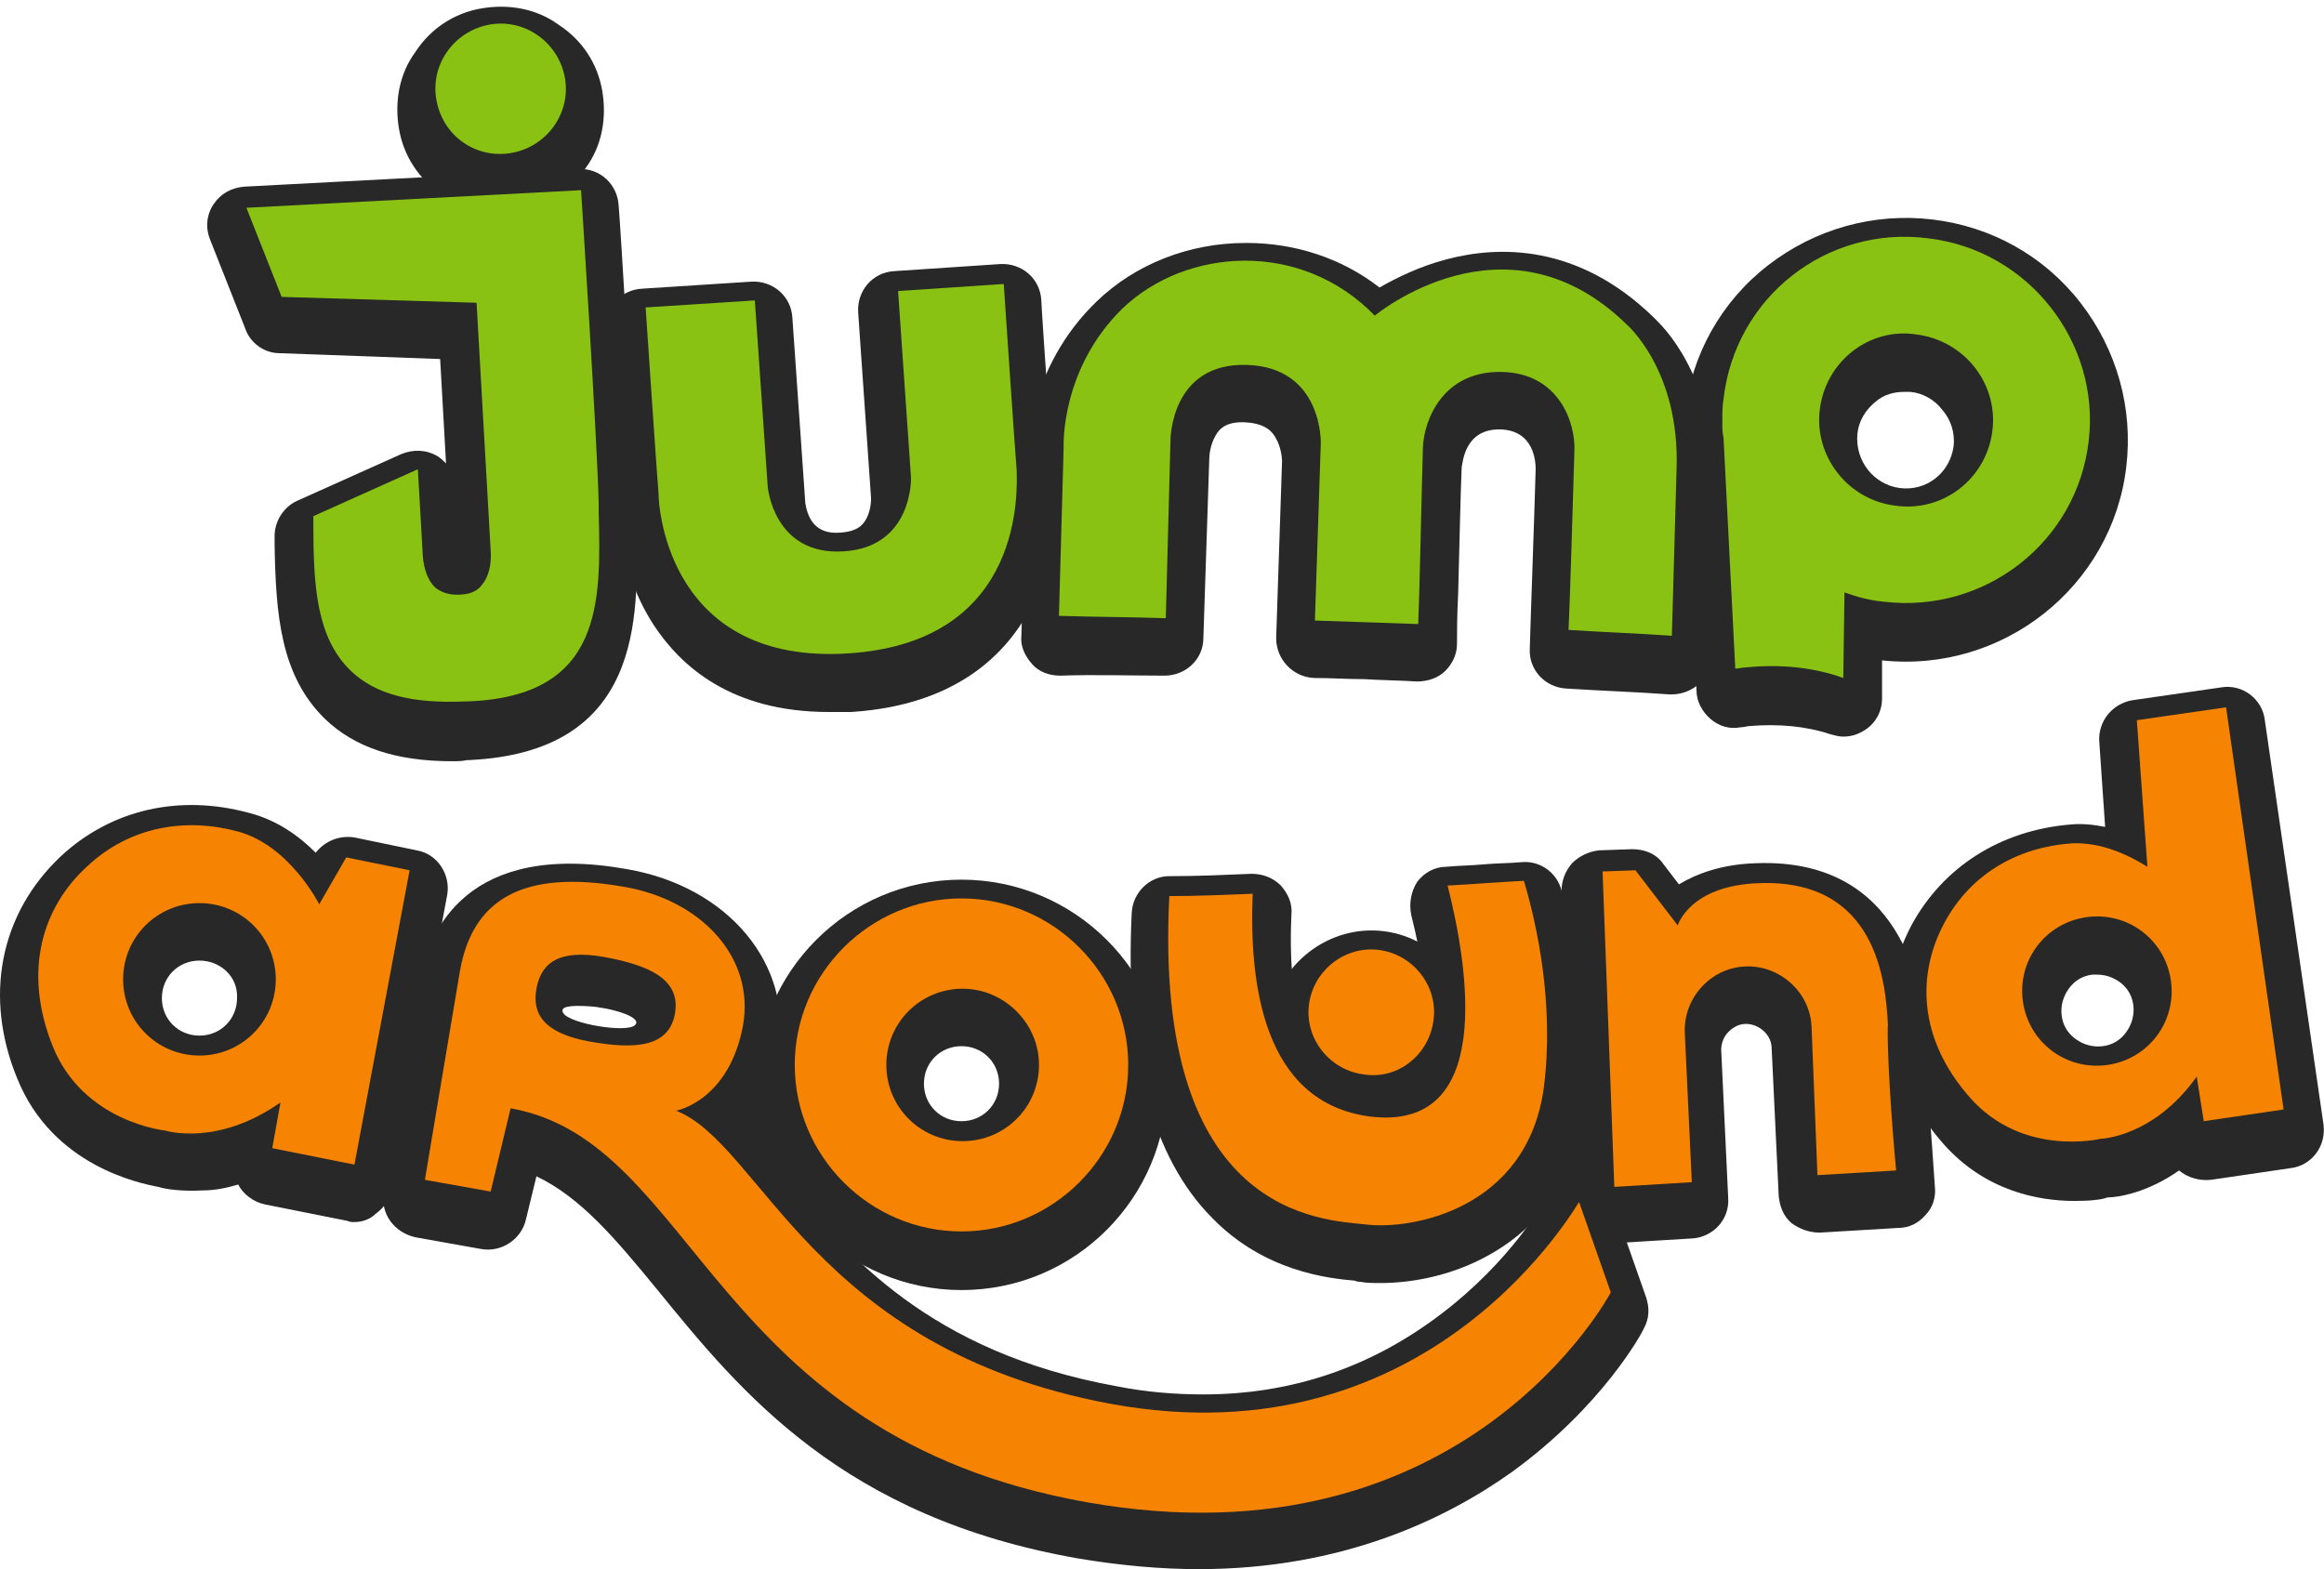 <svg xmlns:xlink="http://www.w3.org/1999/xlink" width="1920" height="1296.495" viewBox="0 0 194 131" fill="none" xmlns="http://www.w3.org/2000/svg">
    <path d="M134.367 102.807L130.937 91.451L127.408 100.653L134.367 102.807Z" fill="#282828"></path>
    <path d="M63.795 90.57L65.756 98.793L60.169 93.997L63.795 90.57Z" fill="#282828"></path>
    <path d="M70.852 56.112C85.751 55.133 84.869 42.114 84.869 40.841C84.771 39.862 83.79 25.276 83.79 25.276L74.969 25.863L76.047 41.428C76.047 41.428 76.243 47.204 70.46 47.596C64.579 47.987 64.089 42.211 64.089 42.211L63.011 26.646L53.895 27.234C53.895 27.234 54.876 41.82 54.974 42.799C54.974 44.169 55.954 57.189 70.852 56.112Z" fill="#282828"></path>
    <path d="M69.186 59.441C61.051 59.441 56.836 55.623 54.582 52.196C52.915 49.651 51.837 46.421 51.641 43.19C51.543 42.211 50.563 28.115 50.563 27.527C50.465 25.765 51.739 24.199 53.601 24.101L62.717 23.514C64.481 23.416 66.049 24.688 66.147 26.548L67.226 42.016C67.422 43.19 68.01 44.659 70.166 44.463C71.636 44.365 72.126 43.778 72.421 43.092C72.715 42.407 72.715 41.722 72.715 41.624L71.636 26.059C71.538 24.297 72.812 22.731 74.675 22.633L83.496 22.045C85.261 21.947 86.829 23.22 86.927 25.08C86.927 25.667 87.907 39.666 88.005 40.743C88.201 44.071 87.613 47.4 86.339 50.141C84.477 54.056 80.36 58.853 71.048 59.441C70.46 59.441 69.774 59.441 69.186 59.441ZM57.228 30.268C57.62 35.457 58.012 42.016 58.11 42.603C58.306 44.854 58.992 47.008 60.071 48.672C62.129 51.903 65.559 53.273 70.656 52.882C75.655 52.49 78.889 50.728 80.556 47.204C81.438 45.442 81.83 43.19 81.634 40.939C81.634 40.253 81.144 33.695 80.752 28.604L78.4 28.8L79.282 41.232V41.33C79.38 44.952 77.223 50.434 70.656 50.826C70.362 50.826 70.166 50.826 69.872 50.826C63.893 50.826 61.149 45.931 60.855 42.505V42.407L59.972 29.975L57.228 30.268Z" fill="#282828"></path>
    <path d="M97.317 53.175L97.709 38.295C97.709 38.295 97.709 31.834 104.08 32.03C110.451 32.226 110.255 38.589 110.255 38.589L109.765 53.469C112.705 53.567 115.548 53.664 118.39 53.762C118.488 51.609 118.684 42.211 118.782 38.981C118.88 36.729 120.449 32.617 125.35 32.715C130.25 32.813 131.525 37.121 131.427 39.274C131.328 42.603 131.034 52.588 130.936 54.252C133.975 54.448 136.817 54.546 139.562 54.741L139.954 40.84C140.248 32.52 135.739 28.702 135.739 28.702C125.644 18.913 114.764 28.017 114.764 28.017C108.589 21.654 98.983 22.339 93.69 27.429C88.496 32.52 88.79 38.981 88.79 38.981L88.397 53.077C91.436 53.077 94.376 53.175 97.317 53.175Z" fill="#282828"></path>
    <path d="M139.562 57.972C139.464 57.972 139.464 57.972 139.366 57.972C136.72 57.776 133.779 57.678 130.741 57.483C128.976 57.385 127.604 55.916 127.702 54.154C127.702 53.665 128.094 42.799 128.192 39.177C128.192 38.589 128.094 35.946 125.252 35.848H125.154C122.213 35.848 122.115 38.687 122.017 38.981C121.919 41.134 121.821 46.029 121.723 49.553C121.625 51.413 121.625 52.98 121.625 53.763C121.625 54.644 121.233 55.427 120.645 56.014C120.057 56.602 119.175 56.895 118.292 56.895C116.822 56.797 115.352 56.797 113.882 56.699C112.51 56.699 111.137 56.602 109.667 56.602C107.903 56.504 106.531 55.035 106.531 53.273L107.021 38.491C107.021 38.198 106.923 37.317 106.531 36.631C106.237 36.044 105.648 35.359 103.982 35.261C102.316 35.163 101.728 35.848 101.434 36.436C101.042 37.121 100.944 38.002 100.944 38.295C100.944 38.295 100.944 38.295 100.944 38.393L100.454 53.273C100.454 55.035 98.983 56.406 97.219 56.406C94.377 56.406 91.436 56.308 88.496 56.406C87.614 56.406 86.731 56.112 86.143 55.427C85.555 54.742 85.163 53.958 85.261 53.077L85.653 39.079C85.653 37.904 85.751 30.758 91.534 25.178C94.769 22.045 99.277 20.283 103.982 20.283C103.982 20.283 103.982 20.283 104.08 20.283C108.099 20.283 112.019 21.556 115.156 24.003C116.528 23.22 118.489 22.241 120.743 21.654C125.154 20.479 131.721 20.381 137.994 26.451C138.386 26.842 139.66 28.017 140.836 30.268C142.502 33.401 143.385 37.121 143.189 41.036L142.796 54.937C142.796 55.818 142.404 56.602 141.718 57.189C141.13 57.678 140.346 57.972 139.562 57.972ZM134.269 51.217C134.955 51.217 135.739 51.315 136.425 51.315L136.72 40.743C136.916 34.184 133.681 31.149 133.681 31.149L133.583 31.051C130.25 27.821 126.722 26.744 122.605 27.821C119.371 28.604 117.018 30.562 116.92 30.562C115.646 31.639 113.686 31.541 112.51 30.366C107.511 25.276 99.963 26.059 96.043 29.877C92.024 33.792 92.122 38.785 92.122 38.981C92.122 39.079 92.122 39.079 92.122 39.177L91.828 49.945C92.612 49.945 93.396 49.945 94.181 49.945L94.475 38.198C94.475 37.61 94.671 33.89 97.415 31.247C98.591 30.073 100.748 28.702 104.276 28.8C107.707 28.898 109.765 30.366 110.941 31.541C113.588 34.38 113.588 38.198 113.588 38.589L113.098 50.336C113.392 50.336 113.784 50.336 114.078 50.336C114.47 50.336 114.862 50.336 115.254 50.336C115.254 50.043 115.254 49.749 115.254 49.455C115.352 45.833 115.45 40.939 115.548 38.785C115.646 36.729 116.43 34.576 117.704 32.911C119.567 30.562 122.213 29.387 125.448 29.485C132.309 29.681 134.759 35.457 134.661 39.372C134.661 41.82 134.465 47.595 134.269 51.217Z" fill="#282828"></path>
    <path d="M39.782 26.94L40.958 47.595C40.958 47.595 41.154 49.357 40.272 50.434C39.88 50.923 39.194 51.217 38.214 51.315C37.429 51.315 36.841 51.119 36.351 50.728C35.273 49.749 35.273 47.791 35.273 47.693L34.881 40.84L26.158 44.756V45.441C26.158 50.728 26.452 54.937 29.294 57.678C31.352 59.636 34.391 60.419 38.802 60.223C38.9 60.223 38.9 60.223 38.998 60.223C50.367 59.636 50.074 51.804 49.877 44.169V43.484C49.779 38.589 48.407 17.346 48.407 17.346L20.473 18.815L23.413 26.255L39.782 26.94Z" fill="#282828"></path>
    <path d="M37.723 63.552C33.019 63.552 29.588 62.377 27.138 60.028C23.413 56.406 23.021 51.315 22.923 45.441V44.756C22.923 43.484 23.707 42.309 24.785 41.819L33.509 37.904C34.489 37.512 35.567 37.512 36.547 38.1C36.841 38.295 37.037 38.491 37.233 38.687L36.743 29.974L23.315 29.485C22.041 29.485 20.865 28.604 20.473 27.429L17.532 19.989C17.14 19.01 17.238 17.934 17.826 17.053C18.414 16.172 19.296 15.682 20.375 15.584L48.309 14.116C50.073 14.018 51.544 15.388 51.642 17.151C51.74 18.032 53.014 38.589 53.112 43.484V44.169C53.308 51.609 53.602 62.769 39.194 63.454H38.998C38.606 63.552 38.214 63.552 37.723 63.552ZM29.392 46.91C29.49 51.315 29.98 53.86 31.548 55.427C32.921 56.699 35.273 57.287 38.704 57.091H38.9C46.349 56.699 47.035 53.273 46.741 44.365V43.679C46.643 40.057 45.859 26.94 45.467 20.773L25.177 21.849L25.667 23.22L39.88 23.709C41.546 23.807 42.918 25.08 43.016 26.744L44.193 47.301C44.291 48.085 44.389 50.532 42.82 52.49C42.036 53.371 40.762 54.448 38.312 54.546C36.253 54.644 34.881 53.762 34.097 53.077C32.234 51.315 32.038 48.77 32.038 47.889L31.941 45.833L29.392 46.91Z" fill="#282828"></path>
    <path d="M42.819 14.409C45.76 13.822 47.72 10.983 47.132 8.046C46.544 5.109 43.701 3.152 40.761 3.739C37.82 4.326 35.86 7.165 36.448 10.102C37.036 13.039 39.879 14.997 42.819 14.409Z" fill="#282828"></path>
    <path d="M41.741 17.738C40.075 17.738 38.409 17.248 36.939 16.27C34.978 14.997 33.704 13.039 33.312 10.787C32.92 8.536 33.312 6.186 34.684 4.327C35.959 2.369 37.919 1.096 40.173 0.704C42.428 0.313 44.78 0.704 46.642 2.075C48.603 3.348 49.877 5.305 50.269 7.557C50.661 9.809 50.269 12.158 48.897 14.018C47.622 15.976 45.662 17.248 43.408 17.64C42.82 17.64 42.33 17.738 41.741 17.738ZM41.741 6.872C41.643 6.872 41.447 6.872 41.349 6.872C40.761 6.97 40.271 7.361 39.977 7.851C39.683 8.34 39.487 8.927 39.683 9.515C39.781 10.102 40.173 10.592 40.663 10.885C41.153 11.179 41.741 11.375 42.33 11.179C42.918 11.081 43.408 10.69 43.702 10.2C43.996 9.711 44.192 9.123 43.996 8.536C43.898 7.949 43.506 7.459 43.016 7.165C42.624 6.97 42.231 6.872 41.741 6.872Z" fill="#282828"></path>
    <path d="M66.344 90.57C66.344 98.206 72.617 104.471 80.262 104.471C87.907 104.471 94.18 98.206 94.18 90.57C94.18 82.935 87.907 76.669 80.262 76.669C72.617 76.669 66.344 82.837 66.344 90.57ZM86.731 90.57C86.731 94.094 83.889 96.933 80.36 96.933C76.832 96.933 73.989 94.094 73.989 90.57C73.989 87.046 76.832 84.207 80.36 84.207C83.791 84.207 86.731 87.046 86.731 90.57Z" fill="#282828"></path>
    <path d="M80.262 107.702C70.853 107.702 63.109 100.066 63.109 90.57C63.109 81.172 70.755 73.439 80.262 73.439C89.672 73.439 97.415 81.075 97.415 90.57C97.415 99.968 89.77 107.702 80.262 107.702ZM80.262 79.802C74.381 79.802 69.578 84.599 69.578 90.472C69.578 96.346 74.381 101.143 80.262 101.143C86.143 101.143 90.946 96.346 90.946 90.472C91.044 84.599 86.241 79.802 80.262 79.802ZM80.262 100.164C74.969 100.164 70.657 95.856 70.657 90.57C70.657 85.284 74.969 80.977 80.262 80.977C85.555 80.977 89.868 85.284 89.868 90.57C89.868 95.856 85.653 100.164 80.262 100.164ZM80.262 87.34C78.498 87.34 77.126 88.71 77.126 90.472C77.126 92.234 78.498 93.605 80.262 93.605C82.026 93.605 83.399 92.234 83.399 90.472C83.399 88.71 82.026 87.34 80.262 87.34Z" fill="#282828"></path>
    <path d="M185.825 60.615L178.376 61.692L179.258 73.928C177.69 72.949 175.435 71.872 172.985 71.97C168.574 72.264 164.556 74.418 162.301 78.627C160.047 82.837 160.047 88.221 164.458 93.213C168.868 98.206 175.337 96.639 175.337 96.639C175.337 96.639 179.748 96.541 183.375 91.451L183.963 95.171L190.628 94.192L185.825 60.615ZM175.926 90.472C172.495 90.962 169.358 88.612 168.868 85.186C168.378 81.76 170.731 78.627 174.161 78.138C177.592 77.648 180.728 79.998 181.218 83.424C181.708 86.85 179.356 89.983 175.926 90.472Z" fill="#282828"></path>
    <path d="M173.181 100.262C170.241 100.262 165.732 99.478 162.203 95.465C157.401 89.983 156.42 83.228 159.557 77.257C162.203 72.362 167.006 69.328 172.789 68.838C173.769 68.74 174.749 68.838 175.73 69.034L175.239 61.888C175.141 60.223 176.318 58.755 177.984 58.461L185.433 57.385C187.197 57.091 188.864 58.363 189.06 60.126L193.961 93.899C194.059 94.78 193.863 95.563 193.372 96.248C192.882 96.933 192.098 97.423 191.216 97.521L184.551 98.5C183.571 98.597 182.591 98.304 181.905 97.716C179.258 99.576 176.808 99.968 175.926 99.968C175.436 100.164 174.455 100.262 173.181 100.262ZM171.907 75.495C169.751 75.886 167.006 77.061 165.242 80.291C164.164 82.347 162.889 86.654 167.006 91.255C169.653 94.29 173.573 93.899 174.553 93.801C172.691 93.703 170.927 93.018 169.359 91.941C167.3 90.472 166.026 88.221 165.732 85.773C165.34 83.326 166.026 80.781 167.496 78.823C168.672 77.159 170.143 76.082 171.907 75.495ZM183.571 88.417C183.767 88.417 184.061 88.417 184.257 88.514C185.531 88.808 186.511 89.885 186.707 91.158L186.805 91.745H187.099L183.081 64.335L181.807 64.531L182.493 73.831C182.591 75.005 182.003 76.18 180.924 76.865L180.826 76.963C182.787 78.431 184.061 80.683 184.453 83.13C184.649 84.892 184.355 86.752 183.571 88.417ZM175.043 81.368C174.945 81.368 174.749 81.368 174.651 81.368C173.867 81.466 173.181 81.858 172.691 82.543C172.201 83.228 172.005 84.011 172.103 84.795C172.201 85.578 172.593 86.263 173.279 86.752C173.965 87.242 174.749 87.438 175.534 87.34C176.318 87.242 177.004 86.85 177.494 86.165C177.984 85.48 178.18 84.697 178.082 83.913C177.984 83.13 177.592 82.445 176.906 81.956C176.318 81.564 175.73 81.368 175.043 81.368Z" fill="#282828"></path>
    <path d="M97.611 76.474C96.238 103.296 110.451 103.492 113.979 103.884C117.704 104.373 127.505 102.709 128.878 92.43C129.76 85.48 128.29 78.823 127.211 75.201C125.055 75.299 122.899 75.495 120.84 75.593C122.605 82.543 124.761 96.15 114.371 94.878C105.354 93.703 104.276 83.62 104.57 76.278C102.217 76.376 99.865 76.376 97.611 76.474Z" fill="#282828"></path>
    <path d="M115.253 107.114C114.567 107.114 114.077 107.114 113.587 107.016C113.489 107.016 113.293 107.016 113.097 106.918C110.843 106.723 105.55 106.135 101.237 101.73C96.14 96.64 93.886 88.025 94.474 76.18C94.572 74.516 95.944 73.145 97.611 73.145H97.807C99.963 73.145 102.217 73.047 104.472 72.95C105.354 72.95 106.236 73.243 106.922 73.928C107.51 74.614 107.902 75.397 107.804 76.376C107.608 80.585 108 84.109 108.98 86.654C110.157 89.689 112.019 91.255 114.763 91.647C117.018 91.941 117.606 91.255 117.9 90.962C119.566 89.102 119.566 83.326 117.802 76.376C117.606 75.397 117.802 74.418 118.292 73.635C118.88 72.852 119.762 72.362 120.742 72.362C121.723 72.264 122.801 72.264 123.781 72.166C124.859 72.069 126.035 72.069 127.113 71.971C128.584 71.873 129.956 72.852 130.348 74.32C131.622 78.823 132.994 85.676 132.112 92.92C131.524 97.423 129.466 101.143 126.133 103.59C122.311 106.429 117.998 107.114 115.253 107.114ZM100.747 79.606C100.747 87.927 102.413 93.996 105.746 97.227C108.49 99.968 111.823 100.36 113.783 100.555C113.979 100.555 114.273 100.555 114.371 100.653C115.94 100.849 119.468 100.457 122.115 98.402C124.075 96.933 125.251 94.78 125.643 91.941C126.231 87.242 125.643 82.641 124.957 79.215C126.231 86.654 125.447 91.941 122.703 95.171C121.232 96.737 118.586 98.597 113.979 98.01C109.274 97.423 101.727 94.094 101.335 79.508C101.041 79.606 100.943 79.606 100.747 79.606Z" fill="#282828"></path>
    <path d="M119.664 86.851C120.056 84.012 117.998 81.369 115.155 80.977C112.313 80.585 109.667 82.641 109.275 85.48C108.882 88.319 110.941 90.962 113.783 91.354C116.626 91.745 119.272 89.69 119.664 86.851Z" fill="#282828"></path>
    <path d="M114.469 94.682C114.077 94.682 113.685 94.682 113.391 94.584C111.137 94.29 109.176 93.116 107.706 91.354C106.334 89.591 105.746 87.34 106.04 85.088C106.628 80.487 110.941 77.159 115.547 77.746C120.154 78.334 123.487 82.641 122.899 87.242C122.605 89.494 121.428 91.451 119.664 92.92C118.096 93.997 116.331 94.682 114.469 94.682ZM114.469 84.109C113.489 84.109 112.607 84.893 112.411 85.872C112.313 86.948 113.097 88.025 114.175 88.123C114.763 88.221 115.253 88.025 115.645 87.731C116.037 87.438 116.331 86.948 116.43 86.361C116.528 85.774 116.331 85.284 116.037 84.893C115.743 84.501 115.253 84.207 114.665 84.109C114.665 84.109 114.567 84.109 114.469 84.109Z" fill="#282828"></path>
    <path d="M131.818 101.828C131.818 101.828 119.763 123.854 92.71 118.862C67.912 114.261 63.599 97.227 56.444 94.388C56.444 94.388 60.855 93.605 62.031 87.242C63.011 81.564 58.502 76.768 52.033 75.691C43.604 74.222 39.487 76.768 38.409 82.641C37.429 88.417 35.469 100.164 35.469 100.164L40.958 101.143L42.624 94.193C58.209 96.934 59.287 121.505 90.75 127.085C122.311 132.665 134.465 109.562 134.465 109.562L131.818 101.828ZM50.367 81.564C54.092 82.25 56.738 83.424 56.248 86.263C55.758 89.102 52.916 89.298 49.093 88.613C45.368 87.927 44.29 86.361 44.682 84.208C45.172 82.054 46.643 80.879 50.367 81.564Z" fill="#282828"></path>
    <path d="M137.405 108.289L134.759 100.751C134.367 99.577 133.289 98.695 132.015 98.598C130.74 98.5 129.564 99.185 128.878 100.262C128.878 100.36 126.134 105.254 120.351 109.66C114.47 114.163 107.805 116.414 100.453 116.414C98.101 116.414 95.651 116.218 93.2 115.729C77.518 112.89 70.656 104.667 65.658 98.695C64.383 97.227 63.207 95.759 61.933 94.584C63.305 93.018 64.481 90.864 64.972 87.829C66.246 80.585 60.855 74.026 52.328 72.558C39.095 70.209 35.763 77.551 34.979 82.054C33.998 87.829 32.038 99.479 32.038 99.577C31.744 101.339 32.92 102.905 34.685 103.296L40.173 104.275C41.84 104.569 43.506 103.492 43.898 101.828L44.78 98.206C48.505 99.968 51.445 103.492 54.974 107.8C61.835 116.218 70.362 126.693 90.064 130.119C93.592 130.707 96.925 131 100.061 131C112.117 131 120.743 126.791 126.232 122.875C133.779 117.393 137.111 111.226 137.209 110.932C137.699 110.051 137.699 109.17 137.405 108.289ZM122.213 117.785C113.686 123.854 103.296 125.812 91.24 123.756C73.891 120.721 66.54 111.715 60.071 103.688C55.268 97.814 50.759 92.235 43.114 90.864C42.918 90.864 42.722 90.864 42.526 90.864C41.546 90.864 40.566 91.353 39.977 92.137C40.468 89.004 41.056 85.578 41.546 83.13C41.84 81.662 42.232 79.215 45.76 78.627C42.624 79.704 41.742 82.543 41.546 83.718C41.056 86.361 42.036 88.123 42.918 89.2C44.094 90.57 45.956 91.451 48.505 91.843C50.759 92.235 52.425 92.332 53.896 92.039C53.406 92.528 53.112 93.213 52.916 93.899C52.916 95.367 53.798 96.738 55.17 97.325C56.738 97.912 58.6 100.164 60.757 102.709C66.05 109.072 74.185 118.666 92.024 121.994C107.118 124.735 117.9 119.547 124.271 114.75C126.918 112.694 129.074 110.541 130.74 108.681L130.838 108.974C129.662 110.736 126.82 114.456 122.213 117.785ZM49.191 84.012C50.857 84.109 53.7 84.893 53.014 85.578C52.328 86.263 47.623 85.48 47.035 84.599C46.643 84.012 47.623 83.914 49.191 84.012Z" fill="#282828"></path>
    <path d="M158.283 99.38L151.716 99.772L151.226 87.438C151.128 84.501 148.58 82.249 145.737 82.347C142.797 82.445 140.542 84.99 140.64 87.829L141.229 100.359L134.759 100.751L133.779 74.418L136.524 74.32L140.052 78.921C140.052 78.921 141.032 75.592 146.815 75.397C156.715 75.005 157.401 83.718 157.597 87.144C157.499 89.2 157.891 95.171 158.283 99.38Z" fill="#282828"></path>
    <path d="M134.563 103.884C133.779 103.884 132.995 103.59 132.407 103.002C131.721 102.415 131.427 101.632 131.329 100.751L130.349 74.418C130.349 73.537 130.643 72.754 131.231 72.068C131.819 71.481 132.603 71.089 133.485 70.991L136.23 70.894C137.308 70.894 138.288 71.285 138.876 72.166L140.15 73.83C141.62 72.949 143.679 72.166 146.521 72.068C153.48 71.775 156.813 75.201 158.479 78.138C160.342 81.368 160.538 85.088 160.636 86.85C160.734 88.808 161.224 94.486 161.518 99.087C161.616 99.968 161.322 100.849 160.734 101.436C160.146 102.121 159.361 102.513 158.479 102.513L151.912 102.905C151.03 102.905 150.246 102.611 149.56 102.121C148.874 101.534 148.58 100.751 148.482 99.87L147.893 87.535C147.893 86.361 146.815 85.48 145.737 85.48C145.149 85.48 144.659 85.773 144.267 86.165C143.875 86.556 143.679 87.144 143.679 87.633L144.267 100.066C144.365 101.828 142.993 103.296 141.228 103.394L134.759 103.786C134.661 103.884 134.661 103.884 134.563 103.884ZM137.406 90.766L137.7 97.227H137.798L137.406 90.766ZM154.657 95.073L154.755 96.346C154.755 95.954 154.755 95.465 154.657 95.073ZM137.014 80.487L137.308 87.34C137.406 85.382 138.092 83.62 139.366 82.053C138.582 81.956 137.896 81.466 137.308 80.879L137.014 80.487ZM145.835 79.117C149.462 79.117 152.598 81.466 153.872 84.697C153.088 80.193 150.932 78.431 146.717 78.627C145.051 78.725 144.071 79.117 143.483 79.41C144.169 79.215 144.757 79.117 145.443 79.117C145.541 79.117 145.737 79.117 145.835 79.117Z" fill="#282828"></path>
    <path d="M28.902 73.244L26.647 77.159C26.647 77.159 24.197 72.265 19.884 71.09C15.571 69.915 10.867 70.6 7.24 74.027C3.613 77.355 1.849 82.641 4.398 89.004C6.946 95.368 13.807 96.053 13.807 96.053C13.807 96.053 18.12 97.423 23.413 93.703L22.727 97.521L29.588 98.892L34.194 74.32L28.902 73.244ZM16.65 89.69C13.121 89.69 10.278 86.851 10.278 83.327C10.278 79.802 13.121 76.964 16.65 76.964C20.178 76.964 23.021 79.802 23.021 83.327C23.021 86.851 20.178 89.69 16.65 89.69Z" fill="#282828"></path>
    <path d="M29.588 102.024C29.392 102.024 29.196 102.024 29 101.926L22.139 100.556C21.158 100.36 20.276 99.675 19.884 98.891C18.904 99.185 17.924 99.381 16.944 99.381C15.179 99.479 13.807 99.283 13.219 99.087C11.651 98.793 4.398 97.325 1.457 90.081C-1.385 83.228 -0.013 76.278 5.084 71.481C9.298 67.566 14.983 66.293 20.766 67.859C23.119 68.447 24.981 69.817 26.353 71.188C27.137 70.209 28.314 69.719 29.588 69.915L34.783 70.992C36.547 71.286 37.625 73.048 37.331 74.712L32.724 99.283C32.528 100.164 32.038 100.849 31.352 101.339C30.862 101.828 30.176 102.024 29.588 102.024ZM26.451 94.976L26.941 95.074L30.274 77.355L29.49 78.725C28.902 79.802 27.823 80.39 26.549 80.39C26.255 80.39 25.961 80.292 25.667 80.292C25.961 81.271 26.157 82.347 26.157 83.424C26.157 86.263 24.981 88.808 23.021 90.57C23.707 90.473 24.491 90.668 25.079 91.06C26.157 91.745 26.745 93.116 26.549 94.388L26.451 94.976ZM14.787 92.92C14.983 92.92 15.963 93.214 17.336 92.92C17.14 92.92 16.846 92.92 16.65 92.92C11.357 92.92 7.044 88.613 7.044 83.326C7.044 78.04 11.357 73.733 16.65 73.733C14.493 73.635 11.847 74.027 9.396 76.278C7.632 77.942 4.986 81.662 7.436 87.732C9.298 92.137 14.199 92.822 14.199 92.822C14.493 92.822 14.591 92.822 14.787 92.92ZM16.65 80.194C14.885 80.194 13.513 81.564 13.513 83.326C13.513 85.088 14.885 86.459 16.65 86.459C18.414 86.459 19.786 85.088 19.786 83.326C19.884 81.564 18.414 80.194 16.65 80.194Z" fill="#282828"></path>
    <path d="M173.671 25.276C170.633 21.36 166.222 18.912 161.321 18.325C156.421 17.738 151.52 19.108 147.599 22.143C143.679 25.178 141.228 29.583 140.64 34.477C140.542 35.261 140.542 36.044 140.542 36.631C140.542 36.729 140.542 36.729 140.542 36.827V37.023C140.542 37.512 140.542 38.002 140.64 38.491L141.62 57.678C141.62 58.559 142.11 59.44 142.796 60.028C143.482 60.615 144.365 60.908 145.345 60.713C145.639 60.713 145.835 60.615 146.031 60.615C148.481 60.419 150.736 60.615 152.794 61.3C153.186 61.398 153.48 61.496 153.872 61.496C154.558 61.496 155.146 61.3 155.734 60.908C156.617 60.321 157.107 59.342 157.107 58.363V55.133C167.202 56.21 176.318 48.966 177.494 38.98C178.082 34.086 176.71 29.191 173.671 25.276ZM163.086 37.218C162.792 39.47 160.831 41.036 158.577 40.743C156.421 40.449 154.852 38.491 155.048 36.239C155.146 35.163 155.734 34.184 156.617 33.498C157.303 32.911 158.185 32.715 158.969 32.715C159.165 32.715 159.263 32.715 159.459 32.715C160.537 32.813 161.517 33.401 162.106 34.184C162.89 35.065 163.184 36.142 163.086 37.218Z" fill="#282828"></path>
    <path d="M70.852 54.546C85.751 53.567 84.869 40.547 84.869 39.275C84.771 38.295 83.79 23.709 83.79 23.709L74.969 24.297L76.047 39.862C76.047 39.862 76.243 45.638 70.46 46.029C64.579 46.421 64.089 40.645 64.089 40.645L63.011 25.08L53.895 25.667C53.895 25.667 54.876 40.253 54.974 41.232C54.974 42.603 55.954 55.525 70.852 54.546Z" fill="#8AC213"></path>
    <path d="M97.317 51.609L97.709 36.729C97.709 36.729 97.709 30.268 104.08 30.464C110.451 30.66 110.255 37.023 110.255 37.023L109.765 51.805C112.705 51.903 115.548 52.001 118.39 52.098C118.488 49.945 118.684 40.547 118.782 37.316C118.88 35.065 120.449 30.953 125.35 31.051C130.25 31.149 131.525 35.456 131.427 37.61C131.328 40.938 131.034 50.924 130.936 52.588C133.975 52.784 136.817 52.882 139.562 53.077L139.954 39.176C140.248 30.856 135.739 27.038 135.739 27.038C125.644 17.248 114.764 26.352 114.764 26.352C108.589 19.989 98.983 20.675 93.69 25.765C88.496 30.856 88.79 37.316 88.79 37.316L88.397 51.413C91.436 51.511 94.376 51.511 97.317 51.609Z" fill="#8AC213"></path>
    <path d="M160.929 19.892C152.5 18.815 144.855 24.786 143.874 33.303C143.776 33.89 143.776 34.478 143.776 35.065V35.359C143.776 35.75 143.776 36.142 143.874 36.533L144.855 55.818C145.149 55.818 145.443 55.72 145.737 55.72C148.677 55.427 151.422 55.72 153.872 56.602L153.97 49.455C155.048 49.847 156.126 50.141 157.303 50.238C165.732 51.217 173.377 45.246 174.357 36.827C175.338 28.604 169.359 20.87 160.929 19.892ZM166.32 35.946C165.83 39.96 162.203 42.799 158.185 42.211C154.264 41.722 151.422 38.1 151.912 34.184C152.402 30.17 156.028 27.331 159.949 27.919C163.968 28.408 166.81 32.03 166.32 35.946Z" fill="#8AC213"></path>
    <path d="M39.782 25.276L40.958 45.931C40.958 45.931 41.154 47.693 40.272 48.77C39.88 49.357 39.193 49.651 38.213 49.651C37.429 49.651 36.841 49.455 36.351 49.064C35.273 48.085 35.273 46.127 35.273 46.029L34.881 39.176L26.157 43.092V43.778C26.157 49.064 26.451 53.273 29.294 56.014C31.352 57.972 34.391 58.755 38.801 58.559C38.899 58.559 38.899 58.559 38.997 58.559C50.367 58.168 50.171 50.238 49.975 42.701V42.015C49.877 37.121 48.505 15.878 48.505 15.878L20.57 17.346L23.511 24.786L39.782 25.276Z" fill="#8AC213"></path>
    <path d="M42.82 12.745C45.761 12.158 47.721 9.319 47.133 6.382C46.545 3.445 43.702 1.488 40.762 2.075C37.821 2.662 35.861 5.501 36.449 8.438C37.037 11.473 39.88 13.333 42.82 12.745Z" fill="#8AC213"></path>
    <path d="M66.344 88.906C66.344 96.542 72.617 102.807 80.262 102.807C87.907 102.807 94.18 96.542 94.18 88.906C94.18 81.27 87.907 75.005 80.262 75.005C72.617 75.005 66.344 81.27 66.344 88.906ZM86.731 88.906C86.731 92.43 83.889 95.269 80.36 95.269C76.832 95.269 73.989 92.43 73.989 88.906C73.989 85.382 76.832 82.543 80.36 82.543C83.791 82.543 86.731 85.382 86.731 88.906Z" fill="#F68402"></path>
    <path d="M185.825 59.049L178.376 60.126L179.258 72.362C177.69 71.383 175.435 70.306 172.985 70.404C168.574 70.698 164.556 72.852 162.301 77.061C160.047 81.271 160.047 86.655 164.458 91.647C168.868 96.64 175.337 95.073 175.337 95.073C175.337 95.073 179.748 94.976 183.375 89.885L183.963 93.605L190.628 92.626L185.825 59.049ZM175.926 88.906C172.495 89.396 169.358 87.046 168.868 83.62C168.378 80.194 170.731 77.061 174.161 76.572C177.592 76.082 180.728 78.432 181.218 81.858C181.708 85.284 179.356 88.417 175.926 88.906Z" fill="#F68402"></path>
    <path d="M97.611 74.81C96.238 101.632 110.451 101.828 113.979 102.22C117.704 102.709 127.505 101.045 128.878 90.766C129.76 83.816 128.29 77.159 127.211 73.537C125.055 73.635 122.899 73.831 120.84 73.929C122.605 80.879 124.761 94.486 114.371 93.214C105.354 92.039 104.276 81.956 104.57 74.614C102.217 74.712 99.865 74.81 97.611 74.81Z" fill="#F68402"></path>
    <path d="M119.664 85.186C120.056 82.347 117.998 79.704 115.155 79.312C112.313 78.921 109.667 80.977 109.275 83.816C108.882 86.654 110.941 89.298 113.783 89.689C116.626 90.179 119.272 88.123 119.664 85.186Z" fill="#F68402"></path>
    <path d="M92.71 117.197C67.912 112.596 63.599 95.563 56.444 92.724C56.444 92.724 60.855 91.941 62.031 85.578C63.011 79.9 58.502 75.103 52.033 74.026C43.604 72.558 39.487 75.103 38.409 80.977C37.429 86.752 35.469 98.5 35.469 98.5L40.958 99.478L42.624 92.528C58.209 95.269 59.287 119.84 90.75 125.42C122.311 131 134.465 107.897 134.465 107.897L131.818 100.36C131.818 100.164 119.763 122.19 92.71 117.197ZM56.346 84.599C55.856 87.438 53.014 87.633 49.191 86.948C45.466 86.263 44.388 84.697 44.78 82.543C45.172 80.389 46.643 79.215 50.465 79.9C54.19 80.585 56.836 81.76 56.346 84.599Z" fill="#F68402"></path>
    <path d="M158.282 97.716L151.715 98.108L151.225 85.773C151.127 82.837 148.579 80.585 145.736 80.683C142.796 80.781 140.541 83.326 140.639 86.165L141.228 98.695L134.758 99.087L133.778 72.754L136.523 72.656L140.051 77.257C140.051 77.257 141.032 73.928 146.814 73.733C156.714 73.341 157.4 82.053 157.596 85.48C157.498 87.633 157.89 93.507 158.282 97.716Z" fill="#F68402"></path>
    <path d="M28.902 71.579L26.647 75.495C26.647 75.495 24.197 70.6 19.884 69.425C15.571 68.251 10.867 68.936 7.24 72.362C3.613 75.691 1.849 80.977 4.398 87.34C6.946 93.703 13.807 94.388 13.807 94.388C13.807 94.388 18.12 95.759 23.413 92.039L22.727 95.857L29.588 97.227L34.194 72.656L28.902 71.579ZM16.65 88.123C13.121 88.123 10.278 85.284 10.278 81.76C10.278 78.236 13.121 75.397 16.65 75.397C20.178 75.397 23.021 78.236 23.021 81.76C23.021 85.284 20.178 88.123 16.65 88.123Z" fill="#F68402"></path>
<!-- Code injected by live-server -->
<script fill="none">
	//   &lt;-- For SVG support
	if ('WebSocket' in window) {
		(function () {
			function refreshCSS() {
				var sheets = [].slice.call(document.getElementsByTagName("link"));
				var head = document.getElementsByTagName("head")[0];
				for (var i = 0; i &lt; sheets.length; ++i) {
					var elem = sheets[i];
					var parent = elem.parentElement || head;
					parent.removeChild(elem);
					var rel = elem.rel;
					if (elem.href &amp;&amp; typeof rel != "string" || rel.length == 0 || rel.toLowerCase() == "stylesheet") {
						var url = elem.href.replace(/(&amp;|\?)_cacheOverride=\d+/, '');
						elem.href = url + (url.indexOf('?') &gt;= 0 ? '&amp;' : '?') + '_cacheOverride=' + (new Date().valueOf());
					}
					parent.appendChild(elem);
				}
			}
			var protocol = window.location.protocol === 'http:' ? 'ws://' : 'wss://';
			var address = protocol + window.location.host + window.location.pathname + '/ws';
			var socket = new WebSocket(address);
			socket.onmessage = function (msg) {
				if (msg.data == 'reload') window.location.reload();
				else if (msg.data == 'refreshcss') refreshCSS();
			};
			if (sessionStorage &amp;&amp; !sessionStorage.getItem('IsThisFirstTime_Log_From_LiveServer')) {
				console.log('Live reload enabled.');
				sessionStorage.setItem('IsThisFirstTime_Log_From_LiveServer', true);
			}
		})();
	}
	else {
		console.error('Upgrade your browser. This Browser is NOT supported WebSocket for Live-Reloading.');
	}
	// 
</script>
</svg>